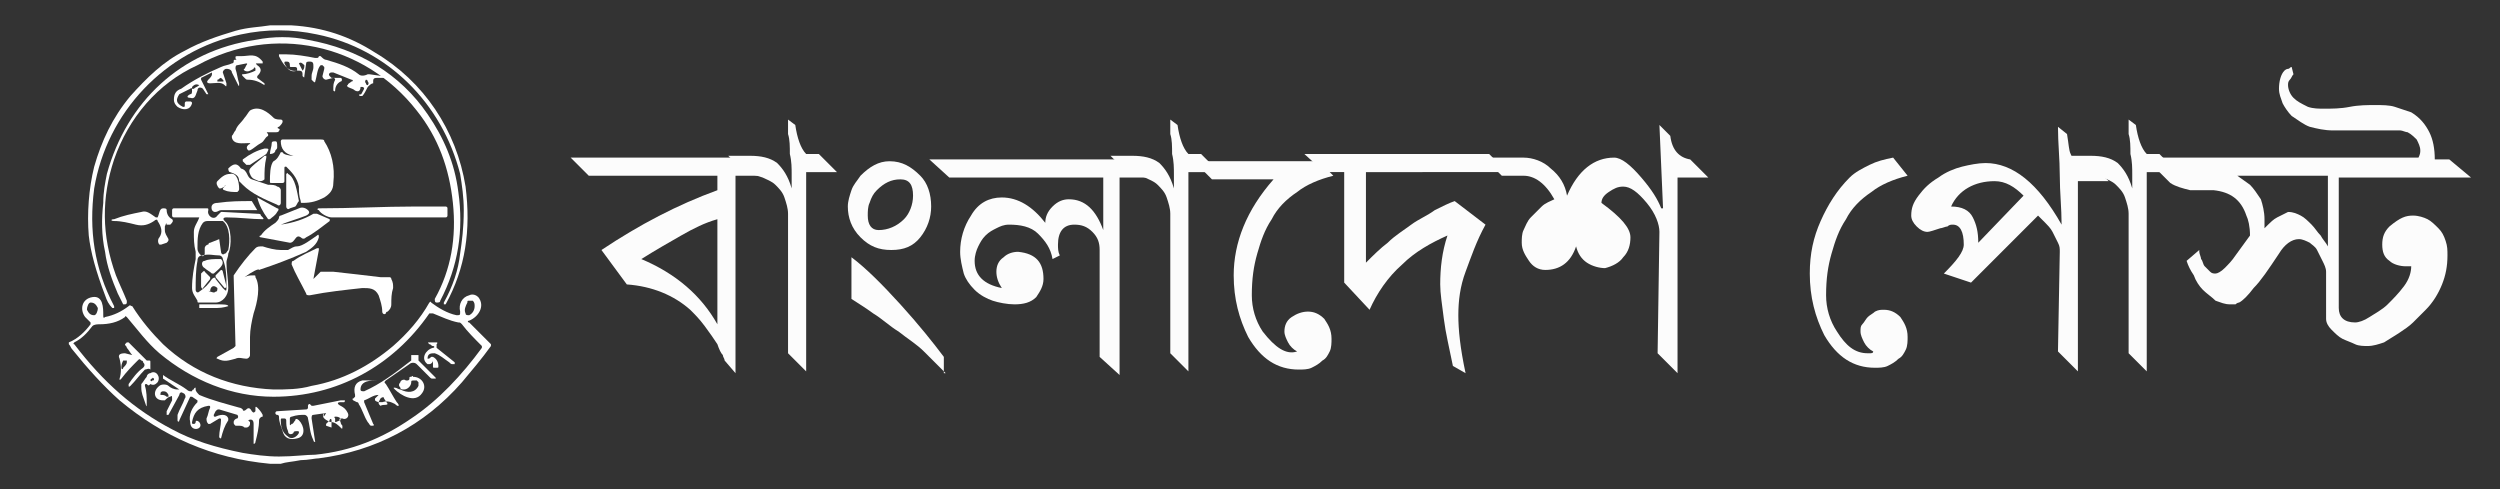 <?xml version="1.0" encoding="utf-8"?>
<!-- Generator: Adobe Illustrator 19.0.0, SVG Export Plug-In . SVG Version: 6.00 Build 0)  -->
<svg version="1.1" id="Layer_1" xmlns="http://www.w3.org/2000/svg" xmlns:xlink="http://www.w3.org/1999/xlink" x="0px" y="0px"
	 viewBox="-430 237 138 27" style="enable-background:new -430 237 138 27;" xml:space="preserve">
<rect x="-430" y="237" width="138" height="27" fill="#333333" stroke="none"/>
<style type="text/css">
	.st0{fill:#FCFCFC;}
	.st1{fill:#FFFFFF;}
</style>
<g>
	<path class="st0" d="M-389.4,246.7v10.9l-0.6-0.7c0-0.1-0.1-0.2-0.1-0.3c-0.1-0.1-0.2-0.3-0.3-0.6c-0.2-0.3-0.4-0.6-0.7-1
		c-0.3-0.4-0.5-0.6-0.8-0.9c-0.9-0.8-2.1-1.3-3.5-1.4l-1.4-1.9c2.1-1.4,4.2-2.5,6.4-3.3v-0.8h-7.1l-1-1h10.3l1,1H-389.4z
		 M-390.4,249.1c-0.7,0.2-1.3,0.5-2,0.9s-1.4,0.8-2.2,1.3c1.9,0.8,3.3,2,4.2,3.6V249.1z"/>
	<path class="st0" d="M-385.5,246.7v10.8l-1-1v-7.7c0-0.3-0.1-0.6-0.2-0.9c-0.1-0.3-0.3-0.5-0.5-0.7c-0.2-0.2-0.5-0.3-0.7-0.4
		c-0.3-0.1-0.6-0.2-0.9-0.2l-1-1h1.2c0.6,0,1.1,0.1,1.5,0.4c0.3,0.3,0.6,0.7,0.8,1.4c0-0.2,0-0.5,0-0.8c0-0.3,0-0.7-0.1-1.1
		c0-0.4,0-0.8-0.1-1.1c0-0.3,0-0.6,0-0.8l0.4,0.3c0.1,0.7,0.3,1.3,0.6,1.6h0.7l1,1H-385.5z"/>
	<path class="st0" d="M-378.6,248.4c0,0.6-0.2,1.2-0.6,1.7c-0.4,0.5-0.9,0.7-1.6,0.7c-0.7,0-1.2-0.2-1.7-0.7
		c-0.5-0.5-0.7-1.1-0.7-1.7c0-0.3,0.1-0.6,0.2-0.9c0.1-0.3,0.3-0.5,0.5-0.8c0.5-0.5,1-0.8,1.6-0.8c0.7,0,1.2,0.3,1.7,0.8
		C-378.8,247.1-378.6,247.7-378.6,248.4z M-377.8,257.6c-0.4-0.4-0.8-0.8-1.2-1.2c-0.4-0.4-0.9-0.7-1.4-1.1c-0.5-0.3-0.9-0.7-1.4-1
		c-0.4-0.3-0.9-0.6-1.2-0.8v-2.3c0.8,0.6,1.7,1.5,2.7,2.6c1,1.1,1.8,2.1,2.4,2.9V257.6z M-379.6,247.8c0-0.6-0.2-0.9-0.7-0.9
		c-0.5,0-0.9,0.2-1.3,0.6c-0.2,0.2-0.3,0.4-0.4,0.7c-0.1,0.2-0.1,0.5-0.1,0.7c0,0.5,0.2,0.8,0.6,0.8c0.5,0,1-0.2,1.4-0.6
		C-379.8,248.8-379.6,248.3-379.6,247.8z"/>
	<path class="st0" d="M-368.2,246.7v11l-1.1-1v-5.9c0-0.4-0.1-0.7-0.4-1c-0.3-0.3-0.6-0.4-1-0.4c-0.6,0-0.9,0.4-0.9,1.1
		c0,0.2,0,0.4,0.1,0.6l-0.4,0.2c-0.1-0.6-0.4-1-0.8-1.4c-0.4-0.4-1-0.5-1.6-0.5c-0.3,0-0.5,0.1-0.7,0.2c-0.2,0.1-0.4,0.2-0.6,0.4
		c-0.2,0.2-0.3,0.4-0.4,0.6c-0.1,0.2-0.2,0.5-0.2,0.8c0,0.8,0.5,1.3,1.5,1.5c-0.2-0.3-0.3-0.6-0.3-0.9c0-0.3,0.1-0.6,0.4-0.8
		c0.2-0.2,0.5-0.3,0.8-0.3c1,0.1,1.4,0.6,1.4,1.5c0,0.4-0.2,0.7-0.4,1c-0.3,0.3-0.7,0.4-1.2,0.4c-0.4,0-0.9-0.1-1.2-0.2
		s-0.7-0.3-1-0.6c-0.3-0.3-0.5-0.6-0.6-0.9c-0.1-0.4-0.2-0.8-0.2-1.2c0-0.7,0.2-1.4,0.6-2c0.4-0.7,1-1,1.7-1c0.9,0,1.7,0.5,2.4,1.4
		c0-0.3,0.1-0.6,0.4-0.9c0.3-0.3,0.6-0.4,0.9-0.4c0.9,0,1.5,0.6,1.9,1.7v-2.9h-8.5l-1.1-1h11.5l1.1,1H-368.2z"/>
	<path class="st0" d="M-364.4,246.7v10.8l-1-1v-7.7c0-0.3-0.1-0.6-0.2-0.9c-0.1-0.3-0.3-0.5-0.5-0.7c-0.2-0.2-0.5-0.3-0.7-0.4
		c-0.3-0.1-0.6-0.2-0.9-0.2l-1-1h1.2c0.6,0,1.1,0.1,1.5,0.4c0.3,0.3,0.6,0.7,0.8,1.4c0-0.2,0-0.5,0-0.8c0-0.3,0-0.7-0.1-1.1
		c0-0.4,0-0.8-0.1-1.1c0-0.3,0-0.6,0-0.8l0.4,0.3c0.1,0.7,0.3,1.3,0.6,1.6h0.7l1,1H-364.4z"/>
	<path class="st0" d="M-356.4,246.7c-0.8,0.2-1.5,0.5-2,0.9c-0.6,0.4-1.1,0.9-1.4,1.5c-0.4,0.6-0.6,1.2-0.8,1.9
		c-0.2,0.7-0.3,1.4-0.3,2.3c0,0.7,0.2,1.4,0.6,2c0.7,0.9,1.3,1.3,1.9,1.1c-0.2-0.1-0.4-0.3-0.5-0.5c-0.1-0.2-0.2-0.4-0.2-0.6
		c0-0.3,0.1-0.6,0.4-0.8c0.3-0.2,0.6-0.3,0.9-0.3c0.3,0,0.6,0.1,0.9,0.4c0.2,0.3,0.4,0.6,0.4,1.1c0,0.2,0,0.5-0.1,0.7
		c-0.1,0.2-0.2,0.4-0.4,0.5c-0.2,0.2-0.4,0.3-0.6,0.4c-0.2,0.1-0.5,0.1-0.7,0.1c-1.2,0-2.1-0.6-2.8-1.8c-0.5-1-0.8-2.1-0.8-3.4
		c0-1.8,0.7-3.6,2.2-5.3h-3.4l-1-1h6.9L-356.4,246.7z"/>
	<path class="st0" d="M-354.6,246.7v4.8c0.4-0.4,0.8-0.8,1.2-1.1c0.4-0.4,0.9-0.7,1.3-1c0.4-0.3,0.9-0.5,1.3-0.8
		c0.4-0.2,0.8-0.4,1.1-0.5l1.7,1.3c-0.5,0.9-0.8,1.8-1.1,2.6s-0.4,1.6-0.4,2.4c0,0.8,0.1,1.8,0.4,3.2l-0.7-0.4
		c-0.2-1-0.4-1.8-0.5-2.6c-0.1-0.8-0.2-1.4-0.2-1.9c0-0.9,0.1-1.8,0.4-2.7c-0.9,0.4-1.8,0.9-2.5,1.6c-0.8,0.7-1.4,1.6-1.8,2.5
		l-1.4-1.5v-6.1h-1.1l-1.1-1h10.2l1,1H-354.6z"/>
	<path class="st0" d="M-337.4,246.7v10.9l-1.1-1.1l0.1-6.7c0-0.4-0.2-1-0.7-1.6c-0.5-0.6-0.9-0.9-1.3-0.9c-0.3,0-0.5,0.1-0.8,0.3
		c-0.3,0.2-0.4,0.4-0.4,0.6c1.1,0.8,1.6,1.4,1.6,1.9c0,0.4-0.1,0.8-0.4,1.1c-0.2,0.3-0.6,0.5-1,0.6c-0.3,0-0.7-0.1-1-0.3
		c-0.3-0.2-0.5-0.5-0.6-0.9c-0.3,0.9-0.9,1.3-1.7,1.3c-0.4,0-0.7-0.2-0.9-0.5c-0.2-0.3-0.4-0.6-0.4-1c0-0.2,0-0.5,0.1-0.7
		c0.1-0.2,0.2-0.5,0.4-0.7c0.2-0.2,0.4-0.4,0.6-0.6c0.2-0.2,0.5-0.3,0.7-0.4c-0.5-0.9-1.1-1.3-1.7-1.3c-0.7,0-1.1,0-1.2,0l-1-1h2.2
		c0.5,0,1.1,0.2,1.5,0.6c0.5,0.4,0.8,0.9,0.9,1.5c0.6-1.4,1.5-2.1,2.6-2.1c0.4,0,0.9,0.4,1.5,1.1c0.6,0.7,0.9,1.2,1.1,1.7h0.1
		l-0.2-4.6l0.6,0.6c0.1,0.8,0.5,1.2,1.1,1.3l1,1H-337.4z"/>
	<path class="st0" d="M-324.7,246.7c-0.8,0.2-1.5,0.5-2,0.9c-0.6,0.4-1.1,0.9-1.4,1.5c-0.4,0.6-0.6,1.2-0.8,1.9
		c-0.2,0.7-0.3,1.4-0.3,2.3c0,0.7,0.2,1.4,0.6,2c0.5,0.8,1,1.2,1.7,1.2h0.1c0.1,0,0.2,0,0.2-0.1c-0.2-0.1-0.4-0.3-0.5-0.5
		c-0.1-0.2-0.2-0.4-0.2-0.6c0-0.2,0-0.3,0.1-0.4c0.1-0.1,0.2-0.3,0.3-0.4c0.1-0.1,0.3-0.2,0.4-0.3c0.2-0.1,0.3-0.1,0.5-0.1
		c0.3,0,0.6,0.1,0.9,0.4c0.2,0.3,0.4,0.6,0.4,1.1c0,0.2,0,0.5-0.1,0.7c-0.1,0.2-0.2,0.4-0.4,0.5c-0.2,0.2-0.4,0.3-0.6,0.4
		c-0.2,0.1-0.5,0.1-0.7,0.1c-1.2,0-2.1-0.6-2.8-1.8c-0.5-1-0.8-2.1-0.8-3.4c0-1.1,0.2-2,0.6-2.9c0.4-0.9,0.9-1.7,1.6-2.4
		c0.3-0.3,0.7-0.5,1.1-0.7c0.4-0.2,0.8-0.3,1.3-0.4L-324.7,246.7z"/>
	<path class="st0" d="M-315.3,246.7v10.8l-1.1-1.1l0.1-5.5c0-0.2,0-0.3-0.1-0.5c-0.1-0.2-0.2-0.4-0.3-0.6c-0.1-0.2-0.3-0.4-0.4-0.5
		c-0.1-0.1-0.3-0.3-0.4-0.4l-3.7,3.7l-1.5-0.5c0.7-0.7,1.1-1.2,1.1-1.6c0-0.7-0.2-1.1-0.6-1.1c-0.1,0-0.2,0-0.3,0.1
		c-0.1,0-0.3,0.1-0.4,0.1c-0.3,0.1-0.6,0.2-0.7,0.2c-0.2,0-0.4-0.1-0.6-0.3c-0.2-0.2-0.3-0.4-0.3-0.6c0-0.4,0.1-0.7,0.4-1.1
		c0.3-0.4,0.6-0.7,1.1-1c0.4-0.3,0.9-0.5,1.3-0.6c0.4-0.1,0.9-0.2,1.3-0.2c1.5,0,2.9,1.1,4.2,3.4l0,0c0-0.9-0.1-1.8-0.1-2.7
		c0-0.9-0.1-1.8-0.1-2.7l0.5,0.4c0.1,0.6,0.1,0.9,0.2,1.1c0.1,0.3,0.4,0.5,0.8,0.5c0.1,0,0.2,0,0.3,0l1,1H-315.3z M-318.3,247.8
		c-0.5-0.5-1-0.8-1.6-0.8c-1.1,0-2,0.5-2.4,1.4c0.6,0,1,0.2,1.2,0.6s0.3,0.8,0.3,1.4L-318.3,247.8z"/>
	<path class="st0" d="M-311.5,246.7v10.8l-1-1v-7.7c0-0.3-0.1-0.6-0.2-0.9c-0.1-0.3-0.3-0.5-0.5-0.7c-0.2-0.2-0.5-0.3-0.7-0.4
		c-0.3-0.1-0.6-0.2-0.9-0.2l-1-1h1.2c0.6,0,1.1,0.1,1.5,0.4c0.3,0.3,0.6,0.7,0.8,1.4c0-0.2,0-0.5,0-0.8c0-0.3,0-0.7-0.1-1.1
		c0-0.4,0-0.8-0.1-1.1c0-0.3,0-0.6,0-0.8l0.4,0.3c0.1,0.7,0.3,1.3,0.6,1.6h0.7l1,1H-311.5z"/>
	<path class="st0" d="M-296.8,248.9c0.3,0,0.6,0.1,0.8,0.2c0.2,0.1,0.4,0.3,0.6,0.5c0.2,0.2,0.3,0.4,0.4,0.7
		c0.1,0.3,0.1,0.5,0.1,0.8c0,0.6-0.1,1.1-0.3,1.6c-0.2,0.5-0.5,1-0.9,1.4c-0.2,0.2-0.5,0.5-0.7,0.7c-0.2,0.2-0.5,0.4-0.8,0.6
		c-0.3,0.2-0.5,0.3-0.8,0.5c-0.3,0.1-0.6,0.2-0.9,0.2c-0.2,0-0.5,0-0.7-0.1c-0.2-0.1-0.5-0.2-0.7-0.3c-0.2-0.1-0.4-0.3-0.6-0.5
		c-0.2-0.2-0.3-0.4-0.3-0.6V252c0-0.2-0.1-0.4-0.2-0.6c-0.1-0.2-0.2-0.4-0.3-0.6c-0.1-0.2-0.3-0.3-0.4-0.4c-0.2-0.1-0.4-0.2-0.6-0.2
		c-0.4,0-0.8,0.3-1.1,0.8c-0.6,0.9-1,1.5-1.4,1.9c-0.3,0.4-0.6,0.7-0.8,0.8c0,0-0.1,0-0.2,0.1c-0.1,0-0.2,0-0.3,0
		c-0.3,0-0.5-0.1-0.8-0.2c-0.2-0.2-0.5-0.4-0.7-0.6c-0.2-0.2-0.4-0.5-0.5-0.8c-0.2-0.3-0.3-0.5-0.4-0.8l0.7-0.6l0,0.1
		c0,0.1,0.1,0.3,0.1,0.4c0.1,0.1,0.1,0.3,0.2,0.4c0.1,0.1,0.2,0.2,0.3,0.3c0.1,0.1,0.2,0.1,0.3,0.1c0.1,0,0.3-0.1,0.5-0.3
		c0.2-0.2,0.4-0.4,0.6-0.7l0.8-1.1c0-0.5-0.1-0.9-0.2-1.1c-0.3-0.9-0.9-1.3-1.8-1.4c-0.1,0-0.2,0-0.3,0c-0.1,0-0.2,0-0.3,0
		c-0.2,0-0.3,0-0.4,0c-0.1,0-0.2,0-0.3,0c-0.4-0.1-0.8-0.2-1.1-0.4l-1.4-1.4h15.1c0.1-0.2,0.1-0.3,0.1-0.4c0-0.2-0.1-0.4-0.2-0.6
		c-0.1-0.1-0.3-0.3-0.5-0.4c-0.1,0-0.3-0.1-0.4-0.1c-0.1,0-0.3,0-0.5,0c-0.1,0-0.3,0-0.5,0c-0.2,0-0.3,0-0.5,0c-0.3,0-0.6,0-1,0
		c-0.4,0-0.8,0-1.2,0c-0.5,0-0.9-0.1-1.3-0.2c-0.3-0.1-0.7-0.4-1-0.6c-0.2-0.2-0.4-0.5-0.5-0.7c-0.1-0.3-0.2-0.5-0.2-0.8
		c0-0.4,0.1-0.8,0.3-1c0,0,0.1-0.1,0.2-0.1c0.1,0,0.1-0.1,0.2-0.1l0.1,0.4c-0.1,0.1-0.1,0.2-0.2,0.3c-0.1,0.1-0.1,0.2-0.1,0.3
		c0,0.2,0.1,0.5,0.3,0.7c0.2,0.2,0.4,0.3,0.8,0.5c0.3,0.1,0.6,0.1,0.9,0.1c0.4,0,0.9,0,1.4-0.1c0.5-0.1,1-0.1,1.4-0.1
		c0.4,0,0.8,0,1.1,0.1c0.3,0.1,0.6,0.2,0.9,0.3c0.5,0.3,0.8,0.7,1,1.1c0.2,0.4,0.3,0.9,0.3,1.5h0.8l1.2,1h-7.3v7.2
		c0,0.5,0.3,0.8,0.9,0.8c0.2,0,0.5-0.1,0.8-0.3c0.3-0.2,0.7-0.4,1-0.7c0.3-0.3,0.6-0.6,0.9-1c0.3-0.4,0.4-0.8,0.4-1.1h-0.3
		c-0.3,0-0.7-0.1-0.9-0.3c-0.3-0.2-0.4-0.5-0.4-0.9c0-0.4,0.1-0.7,0.4-1C-297.5,249-297.2,248.9-296.8,248.9z M-301.6,246.7h-4.9
		l0.7,0.5c0.2,0.2,0.4,0.5,0.6,0.8c0.1,0.3,0.2,0.7,0.2,1.1v0.5c0,0,0,0,0.1-0.1c0,0,0.1-0.1,0.1-0.1c0.1-0.1,0.3-0.3,0.5-0.4
		c0.2-0.1,0.4-0.2,0.6-0.3c0.3,0,0.5,0.1,0.7,0.2c0.2,0.1,0.4,0.3,0.6,0.5s0.3,0.4,0.5,0.6c0.1,0.2,0.3,0.4,0.4,0.6V246.7z"/>
</g>
<g>
	<path id="XMLID_64_" class="st1" d="M-415.1,238.4h1.2c1.7,0.1,3.2,0.6,4.6,1.5c2.7,1.6,4.5,4.3,5,7.4c0.3,2.4,0,4.5-1.1,6.5
		c0,0,0,0-0.1,0l0,0c0,0,0-0.1,0-0.1c0.5-0.9,0.8-1.8,0.9-2.7c0.1-0.7,0.2-1.4,0.2-2.4c0-0.7-0.1-1.4-0.2-2c-1-3.9-4-6.9-7.9-7.7
		c-1.4-0.3-2.8-0.3-4.2,0c-4.2,0.9-7.4,4.3-8.1,8.5c-0.3,2.3,0,4.4,1.1,6.5c0,0,0,0.1,0,0.1l0,0c0,0,0,0-0.1,0
		c-0.2-0.2-0.3-0.4-0.4-0.7c-0.5-1.3-0.8-2.4-0.9-3.3c-0.1-1.2,0-2.6,0.3-3.8c0.4-1.4,1-2.7,2-3.9c0.9-1,1.8-1.9,3-2.5
		c0.9-0.5,1.8-0.8,2.8-1.1C-416.3,238.5-415.7,238.5-415.1,238.4L-415.1,238.4z"/>
	<path id="XMLID_63_" class="st1" d="M-423.7,245.8c-0.7,2.1-0.7,4.2,0.1,6.4c0.2,0.5,0.4,0.9,0.6,1.4c0,0,0,0.1,0,0.1
		c0,0.1-0.1,0.1-0.1,0.1c0,0-0.1,0-0.1,0c-0.1-0.2-0.2-0.4-0.3-0.6c-0.3-0.7-0.6-1.5-0.7-2.3c-0.2-0.9-0.2-1.8-0.1-2.7
		c0-0.6,0.1-1.1,0.2-1.6c1.1-4,4.1-6.8,8.2-7.4c1-0.2,2-0.2,2.9,0c2.8,0.5,5.1,1.9,6.6,4.1c0.9,1.3,1.5,2.7,1.7,4.3
		c0.3,2.1,0,4.1-1,6c0,0.1-0.1,0.1-0.2,0.1l0,0c-0.1,0-0.1-0.1-0.1-0.2c0.9-1.6,1.2-3.4,1-5.3c-0.2-1.9-0.8-3.6-2-5.1
		c-2.9-3.7-7.9-4.8-12.1-2.5C-421.3,241.6-422.9,243.5-423.7,245.8L-423.7,245.8z"/>
	<path id="XMLID_203_" class="st1" d="M-416,240.3c-0.2,0-0.4,0-0.6,0.1c-0.2,0-0.4-0.1-0.4-0.2c0-0.1,0-0.1,0.1-0.1l0.1,0
		c0,0,0.1,0,0.1,0c0.5,0,0.8-0.2,1.2,0.3c0,0,0,0.1,0,0.1l-0.3,0c-0.1,0-0.1,0,0,0.1c0.3,0.2,0.2,0.4,0,0.6c0,0,0,0.1,0,0.1l0.4,0.3
		c0,0,0,0,0,0.1l0,0c0,0,0,0,0,0c-0.3-0.2-0.6-0.3-0.9-0.3c-0.1,0-0.1,0-0.2-0.1l-0.1-0.1c-0.1-0.1,0-0.1,0-0.1
		c0.2,0,0.5-0.1,0.7-0.2c0,0,0,0,0-0.1l0,0c0-0.1-0.1-0.1-0.1,0c-0.2,0.1-0.3,0.2-0.5,0.1c0,0-0.1-0.1,0-0.1l0.1-0.2
		c0.1-0.1,0-0.1,0-0.1l-0.5,0.1c-0.1,0-0.1,0.1-0.1,0.2c0.1,0.3,0.1,0.5,0.2,0.8c0,0.2,0,0.2-0.1,0c-0.1-0.2-0.2-0.4-0.3-0.6
		c0-0.1-0.1-0.2-0.3-0.2c0,0,0,0,0,0c-0.1,0-0.2,0.1-0.2,0.2l0.2,0.6c0,0.2,0,0.2-0.1,0.1c-0.2-0.2-0.5-0.1-0.8-0.1
		c-0.2,0-0.2-0.1-0.1-0.2c0.1-0.1,0.2-0.2,0.2-0.3c0-0.1,0-0.1,0-0.1c-0.2,0.1-0.4,0.2-0.6,0.3c0,0,0,0.1,0,0.1l0.4,0.8c0,0,0,0,0,0
		l0,0c0,0-0.1,0-0.1,0l-0.2-0.3c-0.1-0.1-0.3-0.1-0.3,0.1c-0.1,0.2-0.1,0.5-0.4,0.4c-0.2,0-0.2-0.1,0-0.2c0.1,0,0.1-0.1,0.1-0.2
		c0-0.1,0-0.2-0.1-0.1c-0.2,0.1-0.4,0.2-0.6,0.3c-0.2,0.3-0.2,0.5,0.2,0.7c0.1,0,0.1,0,0.1-0.1l0-0.1c0,0,0-0.1,0.1-0.1
		c0.1,0,0.1,0,0.2,0c0,0,0.1,0,0.1,0.1c-0.1,0.4-0.5,0.4-0.8,0.2c-0.1-0.1-0.2-0.2-0.2-0.4c0-0.3,0.1-0.5,0.4-0.6
		c0.7-0.5,1.5-0.9,2.2-1.2c0.2-0.1,0.4-0.1,0.6-0.2c0,0,0.1,0,0.1-0.1l0,0c0-0.1,0-0.1,0.1-0.1l0.1,0c0,0,0.1,0,0.1,0L-416,240.3
		C-415.9,240.3-415.9,240.3-416,240.3 M-417.8,241.3c-0.1,0-0.1,0.1-0.2,0.1c0,0,0,0.1,0,0.1c0.1,0,0.2,0,0.3,0c0,0,0.1,0,0-0.1
		c0,0-0.1-0.1-0.1-0.1C-417.7,241.3-417.8,241.3-417.8,241.3 M-419,241.7L-419,241.7C-419,241.6-419,241.6-419,241.7
		c-0.2-0.1-0.3,0-0.4,0.1c0,0,0,0,0,0.1c0,0,0,0,0,0c0,0,0,0,0.1,0C-419.2,241.8-419.1,241.8-419,241.7
		C-419,241.7-419,241.7-419,241.7L-419,241.7z"/>
	<path id="XMLID_198_" class="st1" d="M-409.9,241.9c0,0,0-0.1-0.1-0.1c0,0-0.1,0-0.1,0c0,0.2-0.1,0.3-0.3,0.2
		c-0.1-0.1-0.2-0.1-0.4-0.2c0,0-0.1-0.1,0-0.1c0-0.1,0.1-0.1,0.2-0.2c0.1,0,0.1-0.1,0-0.1l-1-0.4c0,0-0.1,0-0.1,0
		c-0.1,0-0.2,0.1-0.1,0.2c0,0,0.1,0.1,0.1,0.1c0.2,0,0.4,0,0.5,0c0.1,0,0.1,0.2,0,0.2c-0.2,0.1-0.3,0.3-0.3,0.5c0,0,0,0.1-0.1,0
		c0,0,0,0,0-0.1c0-0.2,0-0.3,0.1-0.5c0,0,0-0.1-0.1-0.1l-0.4,0.1c-0.1,0-0.2-0.1-0.2-0.2l0.1-0.4c0,0,0-0.1,0-0.1
		c0,0-0.1-0.1-0.1-0.1c0,0-0.1,0-0.1,0c-0.2,0.2-0.2,0.6-0.3,0.9c0,0,0,0.1-0.1,0c0,0,0,0-0.1-0.1c0-0.1,0-0.1,0-0.2
		c0-0.2,0.1-0.3,0.1-0.5c0-0.2,0-0.3-0.2-0.3c-0.1,0-0.2,0-0.2,0.1l-0.1,0.7c0,0.1,0,0.1-0.1,0c0,0,0,0,0,0c0,0,0,0,0-0.1
		c0-0.2-0.1-0.2-0.3-0.2c-0.5,0.1-0.8-0.4-1-0.8c0,0,0-0.1,0-0.1c0.1,0,0.3,0,0.4,0c0.5,0,1.1,0.1,1.6,0.2c0,0,0.1,0,0.1,0
		c0,0,0.1,0,0.1-0.1c0,0,0.1,0,0.1,0c0.1,0.1,0.2,0.2,0.3,0.2c0.7,0.2,1.3,0.4,1.8,0.8c0.1,0.1,0.3,0.1,0.5,0c0,0,0.1,0,0.1,0
		l0.7,0.1c0,0,0.1,0,0.1,0.1l0,0c0,0,0,0,0,0c-0.1,0-0.2,0-0.4,0c-0.2,0-0.2,0.1-0.2,0.2c0,0,0,0.1,0,0.1c-0.1,0-0.2,0.1-0.3,0.2
		c-0.1,0.2-0.2,0.4-0.3,0.5c0,0-0.1,0-0.1,0c-0.1,0-0.1-0.1,0-0.1C-410.1,242.3-410,242.1-409.9,241.9
		C-409.8,241.9-409.8,241.9-409.9,241.9 M-414,240.6c0-0.2-0.1-0.2-0.2-0.2c-0.1,0-0.1,0-0.1,0.1c0.2,0.4,0.4,0.5,0.7,0.4
		c0,0,0,0,0-0.1l0,0c0-0.1-0.1-0.1-0.1-0.1l-0.2,0C-414,240.7-414,240.7-414,240.6 M-413.5,240.5l0.2,0.4c0,0,0,0,0,0l0,0
		c0.1-0.1,0.1-0.2,0.1-0.3l0,0C-413.3,240.5-413.4,240.4-413.5,240.5L-413.5,240.5C-413.5,240.5-413.5,240.5-413.5,240.5
		 M-409.7,241.7c0,0,0.1-0.1,0-0.2c0-0.1-0.1-0.1-0.1-0.1c0,0-0.1,0.1,0,0.2C-409.8,241.7-409.7,241.7-409.7,241.7L-409.7,241.7z"/>
	<path id="XMLID_50_" class="st1" d="M-416.3,244.9c-0.3,0-0.8,0.1-0.9-0.3c0,0,0-0.1,0-0.1c0.1-0.1,0.1-0.2,0.2-0.3
		c0.1-0.3,0.3-0.4,0.5-0.7c0.1-0.1,0.2-0.3,0.3-0.4c0.5-0.3,1,0.1,1.3,0.4c0.1,0.1,0.3,0.1,0.4,0.1c0,0,0.1,0,0.1,0.1
		c0,0.1-0.1,0.2-0.2,0.3c-0.1,0-0.1,0.1,0,0.1c0,0,0.1,0.1,0,0.1c0,0.1-0.1,0.1-0.2,0.1c-0.2,0-0.3,0-0.4,0c-0.1,0-0.1,0,0,0.1
		c0,0,0,0,0,0c0,0,0,0.1,0,0.1c-0.2,0.1-0.2,0.3-0.4,0.4c-0.2,0.1-0.4,0.3-0.6,0.4c0,0-0.1,0-0.1,0c-0.1-0.1-0.1-0.2,0-0.3
		C-416.1,244.9-416.2,244.9-416.3,244.9L-416.3,244.9z"/>
	<path id="XMLID_49_" class="st1" d="M-413.8,245.6C-413.8,245.6-413.8,245.6-413.8,245.6L-413.8,245.6
		C-413.8,245.5-413.8,245.5-413.8,245.6c-0.5-0.1-0.7-0.4-0.7-0.8c0,0,0-0.1,0.1-0.1c0.8,0,1.5,0,2.1,0c0.1,0,0.2,0,0.2,0.1
		c0.4,0.6,0.6,1.4,0.5,2.3c0,0.4-0.2,0.6-0.5,0.8c-0.4,0.2-0.7,0.3-1.2,0.3c-0.1,0-0.1,0-0.1-0.1c-0.1-0.3-0.1-0.5-0.1-0.8
		c-0.1-0.5-0.4-0.8-0.7-1.1c-0.1,0-0.1,0-0.1,0.1l0,0.7c0,0.1-0.1,0.1-0.1,0.1l-0.6,0c-0.1,0-0.1,0-0.1-0.1c0-0.3,0-0.9,0.2-1.1
		c0.2-0.1,0.3-0.3,0.4-0.5c0,0,0.1,0,0.1,0C-414.4,245.5-414.1,245.6-413.8,245.6L-413.8,245.6z"/>
	<path id="XMLID_48_" class="st1" d="M-415.1,245.5c0-0.2,0.1-0.4,0.1-0.6c0-0.1,0.1-0.1,0.2-0.1c0.1,0,0.1,0.1,0.1,0.3
		c0,0.1,0,0.1-0.1,0.2C-414.8,245.4-414.9,245.5-415.1,245.5C-415,245.6-415.1,245.5-415.1,245.5L-415.1,245.5z"/>
	<path id="XMLID_47_" class="st1" d="M-415.3,245.5l-0.9,0.6c-0.1,0-0.1,0-0.2,0l-0.2-0.2c0,0,0-0.1,0-0.1c0.4-0.3,0.8-0.5,1.2-0.6
		c0,0,0.1,0,0.1,0C-415.1,245.2-415.2,245.3-415.3,245.5C-415.3,245.5-415.3,245.5-415.3,245.5L-415.3,245.5z"/>
	<path id="XMLID_46_" class="st1" d="M-415.7,247c-0.2-0.1-0.4-0.1-0.5-0.4c-0.1-0.2,0-0.3,0.1-0.4c0.2-0.2,0.5-0.4,0.7-0.6
		c0,0,0.1,0,0.1,0c0,0,0,0,0,0.1c-0.1,0.4-0.1,0.8-0.1,1.1c0,0,0,0.1,0,0.1C-415.5,247-415.6,247-415.7,247L-415.7,247z"/>
	<path id="XMLID_45_" class="st1" d="M-416.1,246.9c0.3,0.1,0.6,0.2,0.9,0.3c0.2,0,0.4,0,0.5,0.1c0.1,0,0.2,0.1,0.2,0.2
		c0,0.2,0,0.4,0,0.7c0,0.1-0.1,0.2-0.2,0.1c-0.7-0.3-1.4-0.6-1.9-1.1c-0.1-0.1-0.1-0.1-0.2-0.2c0-0.3-0.2-0.4-0.5-0.5
		c-0.1,0-0.1-0.2-0.1-0.2c0.3-0.3,0.5-0.3,0.7,0C-416.3,246.4-416.4,246.8-416.1,246.9L-416.1,246.9z"/>
	<path id="XMLID_44_" class="st1" d="M-417.6,247.3l-0.2,0.1c0,0-0.1,0-0.1,0c-0.1-0.1-0.2-0.3-0.1-0.4c0.2-0.2,0.4-0.4,0.7-0.4
		c0.4-0.1,0.5,0.5,0.5,0.8c0,0.1,0,0.1-0.1,0.2c-0.2,0-0.5,0-0.7-0.1c0,0-0.1,0-0.1-0.1L-417.6,247.3
		C-417.5,247.2-417.6,247.2-417.6,247.3L-417.6,247.3z"/>
	<path id="XMLID_43_" class="st1" d="M-413.7,248.4l-0.3,0.1c-0.1,0.1-0.2,0-0.2-0.1c0-0.6,0-1.2,0-1.8c0,0,0.1-0.1,0.1,0
		c0.4,0.2,0.5,1,0.6,1.5C-413.6,248.2-413.6,248.3-413.7,248.4L-413.7,248.4z"/>
	<path id="XMLID_42_" class="st1" d="M-415.8,247.9l1.1,0.6c0.1,0,0.1,0.1,0,0.2c-0.1,0.2-0.3,0.3-0.4,0.4c0,0-0.1,0-0.1,0
		C-415.5,248.7-415.7,248.3-415.8,247.9C-415.9,247.9-415.8,247.9-415.8,247.9L-415.8,247.9z"/>
	<path id="XMLID_41_" class="st1" d="M-420.9,249.1c0.1,0.1,0.1,0.2,0,0.4c0,0,0,0.1,0,0.2c0,0.2,0.1,0.3,0.2,0.5
		c0,0.1,0,0.1-0.1,0.2l-0.3,0.1c0,0-0.1,0-0.1,0c-0.1-0.1-0.1-0.3,0-0.4c0.2-0.3,0.1-0.6-0.1-0.9c0-0.1-0.1-0.1-0.2,0
		c-0.3,0.2-0.6,0.3-1,0.2c-0.4-0.1-0.8-0.2-1.2-0.2c-0.2,0-0.2-0.1,0-0.1c0.5-0.2,1-0.3,1.5-0.4c0.3-0.1,0.5,0.1,0.8,0.3
		c0,0,0.1,0,0.1,0c0.1-0.2,0.1-0.5,0.3-0.5c0.1,0,0.2,0,0.2,0.1c0,0.2,0.1,0.4,0.3,0.5c0.1,0.1,0,0.2-0.1,0.3c-0.1,0-0.1,0-0.2,0
		C-420.9,249-421,249-420.9,249.1L-420.9,249.1z"/>
	<path id="XMLID_40_" class="st1" d="M-415.8,248.6c-0.7,0-1.3,0-2,0c-0.1,0-0.2,0.1-0.3,0.1c-0.1,0-0.1,0-0.2-0.1
		c-0.1-0.3,0.1-0.4,0.3-0.4c0.7-0.1,1.3-0.1,1.8-0.1c0,0,0.1,0,0.1,0L-415.8,248.6C-415.7,248.6-415.8,248.6-415.8,248.6
		L-415.8,248.6z"/>
	<path id="XMLID_39_" class="st1" d="M-414.5,249.4L-414.5,249.4C-414.5,249.5-414.5,249.5-414.5,249.4c0.7-0.1,1.3-0.3,1.8-0.6
		c0.1,0,0.2,0,0.2,0l0.7,0.3c0,0,0,0.1,0,0.1c-0.4,0.3-0.9,0.7-1.3,0.9c-0.1,0.1-0.2,0.1-0.3,0c-0.3-0.2-0.3,0.3-0.6,0.3
		c-0.5-0.1-1.1-0.2-1.6-0.3c-0.1,0-0.1-0.1,0-0.1c0.2-0.3,0.5-0.5,0.8-0.7c0.1-0.1,0.2-0.2,0.2-0.3c0,0,0-0.1,0.1-0.1l1-0.4
		c0,0,0,0,0,0c0.2-0.1,0.4,0,0.5,0.1c0.1,0.1,0.1,0.2-0.1,0.3C-413.6,249.1-414,249.2-414.5,249.4
		C-414.5,249.4-414.5,249.4-414.5,249.4L-414.5,249.4z"/>
	<path id="XMLID_38_" class="st1" d="M-411.7,249c-0.2,0-0.6-0.2-0.7-0.4c-0.1,0-0.1-0.1,0-0.1c1.8,0,3.6-0.1,5.3-0.1
		c0.6,0,1.2,0,1.7,0c0,0,0.1,0,0.1,0.1l0,0.4c0,0,0,0.1-0.1,0.1C-407.5,249-409.6,249-411.7,249L-411.7,249z"/>
	<path id="XMLID_175_" class="st1" d="M-419,249C-418.9,249-418.9,249-419,249l-1.4,0c0,0-0.1,0-0.1-0.1l0-0.3c0,0,0-0.1,0.1-0.1
		l1.8,0c0.1,0,0.1,0,0.1,0.1c-0.1,0.3,0.3,0.6,0.5,0.3c0.1-0.1,0.1-0.1,0.2-0.2c0,0,0.1,0,0.1,0l1.9,0.1c0.1,0,0.2,0,0.2,0.1
		l0.1,0.1c0.1,0.1,0,0.1,0,0.1c-0.6,0-1.3-0.1-2-0.1c-0.2,0-0.2,0.1-0.1,0.2c0.4,0.3,0.4,1.4,0.2,1.8c0,0.2-0.1,0.3-0.1,0.5
		c0,0.5,0.1,0.9,0.1,1.4c0,0.4-0.3,0.8-0.7,0.8c-0.3,0-0.6,0-0.9,0c-0.1,0-0.1,0-0.1-0.1c-0.1-0.2-0.3-0.4-0.3-0.7
		c0-0.6,0.1-1.1,0.2-1.6c0-0.1,0-0.3,0-0.4c-0.1-0.4-0.1-0.7-0.1-1.1C-419.3,249.5-419.1,249.3-419,249 M-417.9,250.2l0.1,0.7
		c0,0.1,0.1,0.2,0.2,0.1c0.1,0,0.1-0.1,0.2-0.2c0.1-0.5,0.1-1.3-0.3-1.6c0,0-0.1,0-0.1,0c-0.2,0-0.5,0-0.7,0c-0.1,0-0.2,0-0.3,0.1
		c-0.3,0.4-0.3,0.9-0.3,1.4c0,0.2,0.1,0.3,0.2,0.4c0.1,0.1,0.2,0,0.2-0.1l0-0.3c0-0.1,0.1-0.2,0.2-0.2l0.6,0c0,0,0,0,0,0l0,0
		c0,0,0,0,0,0l-0.6,0c0,0,0,0,0,0l0,0c0,0,0-0.1,0.1-0.1L-417.9,250.2C-417.9,250.1-417.9,250.1-417.9,250.2 M-418.3,252.4
		c0.1-0.1,0.2-0.1,0.2,0l0.4,0.5c0.2,0.2,0.2,0.2,0.2-0.1c0-0.5,0-1-0.2-1.5c0-0.1-0.1-0.2-0.2-0.2c-0.3,0-0.6-0.1-0.9,0
		c-0.2,0-0.3,0.1-0.3,0.3c-0.1,0.5-0.1,1.1-0.1,1.6c0,0.1,0.1,0.2,0.2,0.1C-418.7,252.9-418.5,252.7-418.3,252.4 M-418.4,253.1
		c0.1,0,0.2,0.1,0.3,0c0.1,0,0.1-0.1,0.1-0.2C-418.2,252.7-418.4,252.8-418.4,253.1C-418.5,253-418.5,253.1-418.4,253.1
		L-418.4,253.1z"/>
	<path id="XMLID_33_" class="st1" d="M-416.5,252.3L-416.5,252.3C-416.4,252.3-416.4,252.3-416.5,252.3c0.2-0.1,0.3-0.1,0.5-0.1
		c0.1,0,0.1,0,0.1,0.1c0.3,0.5,0.1,1.4-0.1,2c-0.1,0.4-0.2,0.9-0.2,1.3c0,0.3,0,0.7,0,1c0,0.1-0.1,0.2-0.2,0.2c-0.2,0-0.4-0.1-0.6,0
		c-0.4,0.1-0.6,0.2-1,0c-0.1,0,0-0.1,0-0.1l0.9-0.5c0,0,0.1-0.1,0.1-0.1l-0.1-3.8c0,0,0-0.1,0-0.1c0.4-0.6,0.8-1.1,1.2-1.5
		c0.1-0.1,0.2-0.1,0.4-0.1c0.3,0.1,0.7,0.2,1,0.2c0.2,0,0.3,0,0.4,0c0.2-0.1,0.3-0.2,0.5-0.2c0.3,0,0.8-0.4,1.1-0.6
		c0.1-0.1,0.1,0,0.1,0.1c-0.1,0.4-0.4,0.6-0.7,0.8c-0.9,0.4-1.7,0.7-2.6,1C-415.7,251.8-416.1,252-416.5,252.3
		C-416.5,252.2-416.5,252.3-416.5,252.3L-416.5,252.3z"/>
	<path id="XMLID_32_" class="st1" d="M-412.7,252.4c0.1-0.1,0.2-0.2,0.3-0.3c0,0,0.1-0.1,0.1-0.1c0.2,0,0.5,0,0.7,0
		c0.9,0.1,1.8,0.2,2.6,0.3c0.2,0,0.4,0,0.5,0c0,0,0.1,0,0.1,0.1c0.1,0.2,0.1,0.3,0.1,0.5c-0.1,0.3-0.1,0.6-0.1,0.9
		c0,0.2-0.1,0.3-0.2,0.4c0,0-0.1,0-0.1,0.1c-0.1,0.1-0.2,0-0.2-0.1c0-0.3-0.1-0.6-0.2-0.9c-0.2-0.4-0.5-0.4-0.9-0.4
		c-0.9,0.1-1.9,0.2-2.9,0.4c-0.1,0-0.2,0-0.2-0.1c-0.3-0.6-0.6-1.1-0.8-1.6c0-0.1,0-0.2,0.1-0.2c0.4-0.3,0.9-0.5,1.3-0.7
		c0,0,0.1,0,0.1,0c0,0,0,0.1,0,0.1C-412.5,251.3-412.6,251.9-412.7,252.4C-412.8,252.4-412.8,252.4-412.7,252.4L-412.7,252.4z"/>
	<path id="XMLID_31_" class="st1" d="M-418.7,251.4c0.2-0.1,0.5-0.1,0.8-0.1c0,0,0.1,0,0.1,0c0.3,0.3-0.2,0.6-0.4,0.8
		c0,0-0.1,0-0.1,0c-0.1-0.1-0.3-0.2-0.4-0.3C-418.9,251.7-418.9,251.4-418.7,251.4L-418.7,251.4z"/>
	<path id="XMLID_30_" class="st1" d="M-417.7,252l0.2,0.8c0,0.1-0.1,0.1-0.1,0.1l-0.5-0.6c0,0,0-0.1,0-0.1l0.3-0.3
		C-417.8,251.9-417.7,251.9-417.7,252L-417.7,252z"/>
	<path id="XMLID_29_" class="st1" d="M-418.9,252.1l0.1-0.1c0,0,0.1-0.1,0.1,0l0.3,0.3c0,0,0,0.1,0,0.1l-0.4,0.5
		c0,0.1-0.1,0-0.1-0.1L-418.9,252.1C-419,252.1-419,252.1-418.9,252.1L-418.9,252.1z"/>
	<path id="XMLID_165_" class="st1" d="M-414.5,262.6h-0.6c-3.2-0.3-5.9-1.5-8.3-3.5c-0.9-0.8-1.8-1.8-2.6-2.8
		c-0.1-0.1-0.1-0.2-0.2-0.3c0,0,0-0.1,0-0.1c0.5-0.2,0.9-0.6,1.2-1c0,0,0-0.1,0-0.1c-0.1-0.1-0.2-0.2-0.3-0.3
		c-0.3-0.4-0.2-1,0.4-1.1c0.6-0.1,0.6,0.6,0.6,1c0,0.1,0,0.2,0.1,0.1c0.5-0.1,0.9-0.3,1.3-0.6c0.1-0.1,0.1,0,0.2,0
		c0.5,0.8,1.1,1.5,1.7,2.1c1.7,1.6,3.8,2.4,6.1,2.5c0.7,0,1.4,0,2.1-0.2c1.7-0.3,3.2-1.1,4.5-2.2c0.8-0.7,1.5-1.5,2-2.4
		c0,0,0.1-0.1,0.1,0c0.4,0.3,0.9,0.6,1.4,0.7c0.2,0,0.2,0,0.2-0.2c-0.1-0.4,0.1-0.8,0.5-0.9c0.2-0.1,0.4,0,0.5,0.1
		c0.4,0.5,0,1.1-0.5,1.3c-0.1,0-0.1,0.1,0,0.1l1.2,1.2c0,0,0,0.1,0,0.1c-0.5,0.7-1.1,1.4-1.6,2c-2.1,2.4-4.8,3.8-7.9,4.2
		c-0.2,0-0.6,0.1-1,0.1C-413.9,262.5-414.2,262.5-414.5,262.6 M-403.8,253.9c0-0.1,0-0.2-0.1-0.3c0,0-0.1,0-0.2,0
		c-0.1,0-0.1,0-0.1,0.1c-0.1,0.2-0.2,0.4-0.1,0.6c0,0.1,0.1,0.1,0.2,0.1C-403.9,254.3-403.8,254.1-403.8,253.9 M-424.8,254.4
		c0.1,0,0.2-0.2,0.2-0.4c-0.1-0.2-0.2-0.3-0.4-0.3c-0.1,0-0.2,0.2-0.2,0.4C-425.1,254.3-425,254.4-424.8,254.4 M-420.5,260.7
		c1.1,0.6,2.4,1,3.9,1.3c0.6,0.1,1.3,0.2,2,0.2c0.8,0,1.5-0.1,2-0.1c2-0.2,3.7-0.9,5.3-2c1.5-1,2.8-2.4,3.9-3.9c0,0,0-0.1,0-0.1
		c-0.4-0.4-0.8-0.8-1.1-1.2c-0.1-0.1-0.1-0.1-0.2-0.1c-0.5-0.1-0.9-0.3-1.4-0.5c-0.1,0-0.1,0-0.2,0c-2,2.9-5.1,4.6-8.6,4.6
		c-2.3,0-4.5-0.9-6.3-2.4c-0.7-0.6-1.2-1.3-1.8-2c0,0-0.1-0.1-0.1,0c-0.4,0.3-0.9,0.4-1.4,0.4c-0.1,0-0.3,0-0.4,0.1
		c-0.3,0.4-0.6,0.7-1,0.9c0,0-0.1,0.1,0,0.1C-424.3,258.1-422.6,259.6-420.5,260.7L-420.5,260.7z"/>
	<path id="XMLID_22_" class="st1" d="M-419.1,253.8C-419.1,253.8-419,253.8-419.1,253.8l1.1,0c0.3,0,0.6,0,0.6,0.1v0
		c0,0-0.3,0.1-0.6,0.1l-1,0c0,0,0,0,0,0V253.8L-419.1,253.8z"/>
	<path id="XMLID_21_" class="st1" d="M-406.4,256.8c0.1,0,0.1,0,0.2-0.1c0,0,0.1,0,0.1,0c0.2,0.1,0.3,0.3,0.3,0.5
		c0,0.1,0,0.1-0.1,0.1l-0.1,0c-0.1,0-0.1,0-0.1-0.1l0-0.3c0,0,0,0,0,0l0,0c0,0,0,0,0,0c0,0.1-0.1,0.2-0.2,0.2c0,0-0.1,0-0.1,0
		c-0.4-0.3-0.1-0.8,0.3-0.9c0.1,0,0.1-0.1,0-0.1c-0.1,0-0.1-0.1-0.2-0.1c-0.1-0.1-0.1-0.1,0-0.1l0.4,0c0,0,0.1,0,0,0.1l0,0.1
		c0,0,0,0.1,0,0.1l1,0.8c0,0,0,0,0,0.1c0,0-0.1,0-0.1,0c-0.1,0-0.1,0-0.2-0.1c-0.3-0.2-0.5-0.4-0.8-0.5
		C-406.2,256.5-406.4,256.5-406.4,256.8C-406.5,256.8-406.5,256.8-406.4,256.8L-406.4,256.8z"/>
	<path id="XMLID_158_" class="st1" d="M-422.7,256.6c-0.1-0.1-0.2-0.3-0.3-0.4c0-0.1-0.1-0.1-0.1-0.2c0,0,0,0,0.1-0.1
		c0,0,0.1,0,0.1,0l1,1c0,0,0.1,0,0.1,0c0,0,0,0,0,0c0.1,0,0.1,0,0.1,0.1l0,0.4c0,0,0,0.1,0,0c-0.1-0.1-0.2,0-0.3,0
		c-0.3,0.3-0.5,0.6-0.8,0.9c0,0-0.1,0.1-0.1,0l0,0c0,0,0,0,0-0.1c0.2-0.3,0.5-0.7,0.8-0.9c0.1-0.1,0.1-0.2,0-0.3
		c0-0.1-0.1-0.1-0.1-0.1c-0.1-0.1-0.1-0.1-0.2,0c-0.3,0.3-0.6,0.6-0.9,1c-0.1,0.1-0.1,0.1-0.1,0c0.1-0.3,0.1-0.7,0-1.1
		c-0.1-0.2,0-0.3,0.3-0.3L-422.7,256.6C-422.7,256.7-422.7,256.7-422.7,256.6 M-423.2,256.9C-423.2,256.9-423.3,256.9-423.2,256.9
		c-0.1,0.2-0.1,0.3-0.1,0.4c0,0.1,0.1,0.1,0.1,0c0.1-0.1,0.2-0.2,0.2-0.3c0,0,0-0.1,0-0.1L-423.2,256.9L-423.2,256.9z"/>
	<path id="XMLID_154_" class="st1" d="M-409.1,258.8C-409.1,258.7-409.1,258.7-409.1,258.8c-0.3,0-0.5,0.2-0.8,0.3c0,0,0,0,0,0.1
		l0.5,1.2c0.1,0.1,0,0.1-0.1,0.1c-0.1,0-0.1-0.1-0.2-0.2c-0.2-0.3-0.3-0.7-0.5-1c0,0,0-0.1-0.1-0.1l-0.2-0.1c0,0-0.1-0.1,0-0.1
		l0.1-0.1c0,0,0-0.1,0-0.1c-0.1-0.4,0-0.7,0.4-0.8c0.2,0,0.4,0,0.8,0c0,0,0,0,0,0l0,0c0,0,0,0,0,0c-0.3,0-0.9,0-0.9,0.5
		c0,0.1,0.1,0.1,0.2,0.1c0.9-0.4,1.7-1,2.6-1.7c0,0,0,0,0-0.1c0,0,0-0.1,0-0.1c0,0,0-0.1,0-0.1l0.3,0c0,0,0.1,0,0.1,0
		c0,0,0,0.1,0,0.1c0,0.1,0,0.1,0,0.2l0.9,0.9c0.1,0.1,0.1,0.1-0.1,0.1c-0.1,0-0.1,0-0.2-0.1c-0.2-0.2-0.5-0.5-0.7-0.7
		c-0.1-0.1-0.3-0.1-0.4,0l-1.3,0.9c-0.1,0.1-0.1,0.1,0,0.2c0.2,0.3,0.4,0.7,0.6,1c0.2,0.2,0.1,0.3-0.1,0.1c-0.2-0.1-0.4-0.2-0.7-0.1
		c-0.2,0-0.3,0-0.4-0.1c0,0,0-0.1,0-0.1L-409.1,258.8 M-408.6,259.3l-0.2-0.3c0-0.1-0.1-0.1-0.2,0l-0.1,0.2c0,0.1,0,0.1,0.1,0.2
		C-408.8,259.3-408.7,259.4-408.6,259.3C-408.5,259.3-408.5,259.3-408.6,259.3L-408.6,259.3z"/>
	<path id="XMLID_151_" class="st1" d="M-421.9,258.2c-0.1,0-0.1,0-0.1,0.1c0.1,0.3,0.1,0.7,0.1,0.9c0,0.3,0,0.3-0.1,0
		c-0.1-0.3-0.2-0.5-0.2-0.8c0-0.1,0-0.1,0-0.2c0.1-0.1,0.2-0.3,0.3-0.4c0-0.1,0.1-0.2,0.2-0.2c0.3-0.2,0.6,0.2,0.4,0.5
		c-0.1,0.1-0.2,0.2-0.4,0.1C-421.8,258.3-421.8,258.3-421.9,258.2C-421.8,258.2-421.9,258.2-421.9,258.2 M-421.5,257.9
		c0,0-0.1-0.1-0.1,0c-0.1,0-0.1,0.1-0.1,0.1c0,0,0.1,0.1,0.1,0C-421.5,258-421.5,258-421.5,257.9L-421.5,257.9z"/>
	<path id="XMLID_13_" class="st1" d="M-407.3,258.1c0,0.2-0.2,0.4-0.4,0.4c-0.1,0-0.2,0-0.2-0.1c-0.1-0.1-0.1-0.2,0-0.3
		c0-0.1,0.2-0.2,0.3-0.1c0,0,0,0,0.1,0c0,0,0.1,0,0.1-0.1c0-0.1,0-0.1,0.1-0.1c0,0,0.1-0.1,0.1,0c0.5,0,0.8,0.5,0.5,0.9
		c-0.4,0.6-1.2,0.1-1.5-0.2c-0.1-0.1-0.1-0.1,0-0.1c0.1,0,0.2,0.1,0.3,0.1c0.4,0.2,0.8,0.2,1-0.2c0-0.1,0-0.2,0-0.2l-0.1-0.1
		C-407.3,258-407.3,258-407.3,258.1L-407.3,258.1z"/>
	<path id="XMLID_147_" class="st1" d="M-416.3,260.2l0.1,0.1c0,0,0,0.1,0,0.1c0,0.1-0.1,0.2-0.2,0.2c0,0-0.1,0-0.1,0
		c-0.1-0.1-0.2-0.1-0.4-0.1c0,0-0.1,0-0.1,0c-0.1-0.1-0.1-0.1-0.1-0.2c0-0.1,0.1-0.2,0.2-0.2c0.1-0.1,0-0.2,0-0.2l-1-0.3
		c-0.1,0-0.1,0-0.2,0.1l-0.1,0.2c0,0.1,0,0.1,0.1,0.1c0.2-0.1,0.6-0.2,0.7,0.1c0,0,0,0.1,0,0.1c-0.2,0.3-0.3,0.6-0.4,1c0,0,0,0,0,0
		h0c0,0-0.1,0-0.1-0.1c0-0.3,0.1-0.6,0.1-0.9c0-0.1,0-0.1-0.1-0.1l-0.5,0.3c0,0-0.1,0-0.1,0c-0.1-0.1-0.1-0.2-0.1-0.3
		c0.1-0.2,0.1-0.4,0.2-0.6c0-0.1,0-0.1-0.1-0.1c-0.6,0.1-0.8,0.4-0.9,0.9c0,0.1,0,0.1,0.1,0.1c0.1,0,0.1-0.1,0.1-0.1
		c0-0.1,0.1-0.1,0.2,0c0.3,0.4-0.5,0.6-0.5,0c-0.1-0.4,0.1-0.8,0.4-1.1c0,0,0-0.1,0-0.1l-0.3-0.2c0,0-0.1,0-0.1,0l-0.6,1.3
		c0,0.1-0.1,0.1-0.1,0c0,0,0,0,0-0.1c0-0.1,0-0.1,0-0.2c0.1-0.3,0.3-0.6,0.4-0.9c0.1-0.1,0-0.3-0.1-0.3c-0.1-0.1-0.2,0-0.2,0.1
		l-0.6,1.1c0,0,0,0-0.1,0c0,0,0,0,0,0c0-0.1,0-0.1,0-0.2c0.1-0.2,0.2-0.4,0.3-0.6c0,0,0-0.1,0-0.1c0-0.1,0-0.2-0.1-0.1
		c-0.1,0-0.2,0.1-0.3,0.2c0,0-0.1,0-0.1,0c-0.5,0-0.6-0.5-0.2-0.8c0.1-0.1,0.4-0.1,0.5,0c0.1,0.1,0.3,0.2,0.5,0.2c0,0,0,0,0.1,0
		c0,0,0,0,0,0c0,0,0,0,0,0c-0.3-0.2-0.6-0.4-0.9-0.6c0,0,0,0,0-0.1l0-0.1c0,0,0,0,0,0c0.4,0.3,0.9,0.5,1.3,0.8c0,0,0.1,0.1,0.2,0.1
		c0,0,0.1,0,0.1,0c0,0,0-0.1,0.1-0.1c0,0,0-0.1,0.1-0.1c0,0,0,0,0,0c0,0,0,0,0,0.1c0,0.1,0.1,0.2,0.2,0.3c0.7,0.3,1.5,0.5,2.2,0.7
		c0.1,0,0.2,0.1,0.2,0.1c0,0.1,0.1,0.1,0.2,0c0.1-0.1,0.2-0.1,0.3,0.1c0.1,0.1,0.1,0.1,0.2,0c0-0.1,0-0.1,0-0.2c0,0,0-0.1,0.1,0
		c0.1,0.1,0.2,0.2,0.3,0.4c0,0,0,0.1,0,0.1c-0.1,0-0.2,0.1-0.2,0.2c0,0.4-0.1,0.8-0.2,1.2c0,0,0,0.1-0.1,0.1l0,0c0,0,0,0,0,0
		c0-0.4,0-0.7,0-1.1C-416,260.2-416.1,260.1-416.3,260.2C-416.3,260.1-416.3,260.1-416.3,260.2 M-421.1,258.8c0.1,0,0.2,0,0.3,0.1
		c0,0,0.1,0,0.1,0c0,0,0,0,0-0.1c-0.1-0.2-0.2-0.2-0.3-0.2C-421.1,258.6-421.2,258.7-421.1,258.8
		C-421.2,258.7-421.2,258.8-421.1,258.8L-421.1,258.8z"/>
	<path id="XMLID_139_" class="st1" d="M-412,259.8l-0.7,0.1c-0.1,0-0.1,0.1-0.1,0.2l0.2,1.3c0,0,0,0,0,0l0,0c0,0-0.1,0-0.1-0.1
		c-0.2-0.4-0.2-0.8-0.3-1.2c0-0.1-0.1-0.2-0.2-0.2c-0.2,0-0.4,0-0.7,0.1c0,0-0.1,0-0.1,0.1l0,0.3c0,0.1,0,0.1,0.1,0
		c0.1,0,0.1-0.1,0.2-0.2c0-0.1,0.1-0.1,0.2,0c0.3,0.3,0.4,0.9-0.1,1c-0.4,0.1-0.7,0-0.8-0.4c-0.1-0.3-0.2-0.5-0.2-0.8
		c0,0,0-0.1-0.1-0.1c-0.1,0-0.1-0.1-0.1-0.1c0,0,0-0.1,0.1-0.1l1.6-0.1c0.1,0,0.1-0.1,0.1-0.1l0-0.1c0,0,0-0.1,0.1-0.1c0,0,0,0,0,0
		c0,0,0.1,0.1,0.1,0.1c0,0,0.1,0,0.1,0c0.5-0.1,1-0.2,1.5-0.3c0.1,0,0.1,0,0.2,0l0,0c0.1,0,0,0.1,0,0.1c-0.1,0-0.1,0-0.2,0
		c-0.2,0-0.2,0.1,0,0.2c0.2,0.1,0.3,0.2,0.4,0.4c0.1,0.2-0.1,0.4-0.3,0.3c-0.2,0-0.2,0-0.1,0.2c0,0.1,0.1,0.2,0.1,0.2
		c0,0.2,0,0.2-0.1,0.1c-0.1-0.1-0.3-0.3-0.5-0.3c-0.1,0-0.3-0.1-0.4-0.2c-0.1-0.1-0.1-0.2,0-0.3C-412.2,260.1-412.1,260-412,259.8
		C-411.9,259.8-411.9,259.8-412,259.8 M-411.5,260.3C-411.5,260.3-411.4,260.3-411.5,260.3c0.1,0,0.2-0.1,0.3-0.1c0,0,0,0,0-0.1
		c-0.1-0.1-0.2-0.1-0.3-0.1c0,0-0.1,0,0,0.1L-411.5,260.3 M-411.7,260.6C-411.7,260.6-411.6,260.5-411.7,260.6l0-0.4
		c0-0.1-0.1-0.1-0.1,0l-0.2,0.2c0,0,0,0.1,0,0.1L-411.7,260.6 M-414.1,261.1c0.2,0.2,0.5,0,0.6-0.2c0-0.1,0-0.1-0.1-0.1
		c-0.1,0-0.2,0-0.2,0.1c-0.1,0.1-0.3,0.1-0.3-0.1c-0.1-0.2-0.1-0.4-0.1-0.6c0,0,0-0.1-0.1-0.1l-0.1,0c-0.1,0-0.1,0-0.1,0.1
		C-414.5,260.6-414.4,260.9-414.1,261.1L-414.1,261.1z"/>
</g>
</svg>
